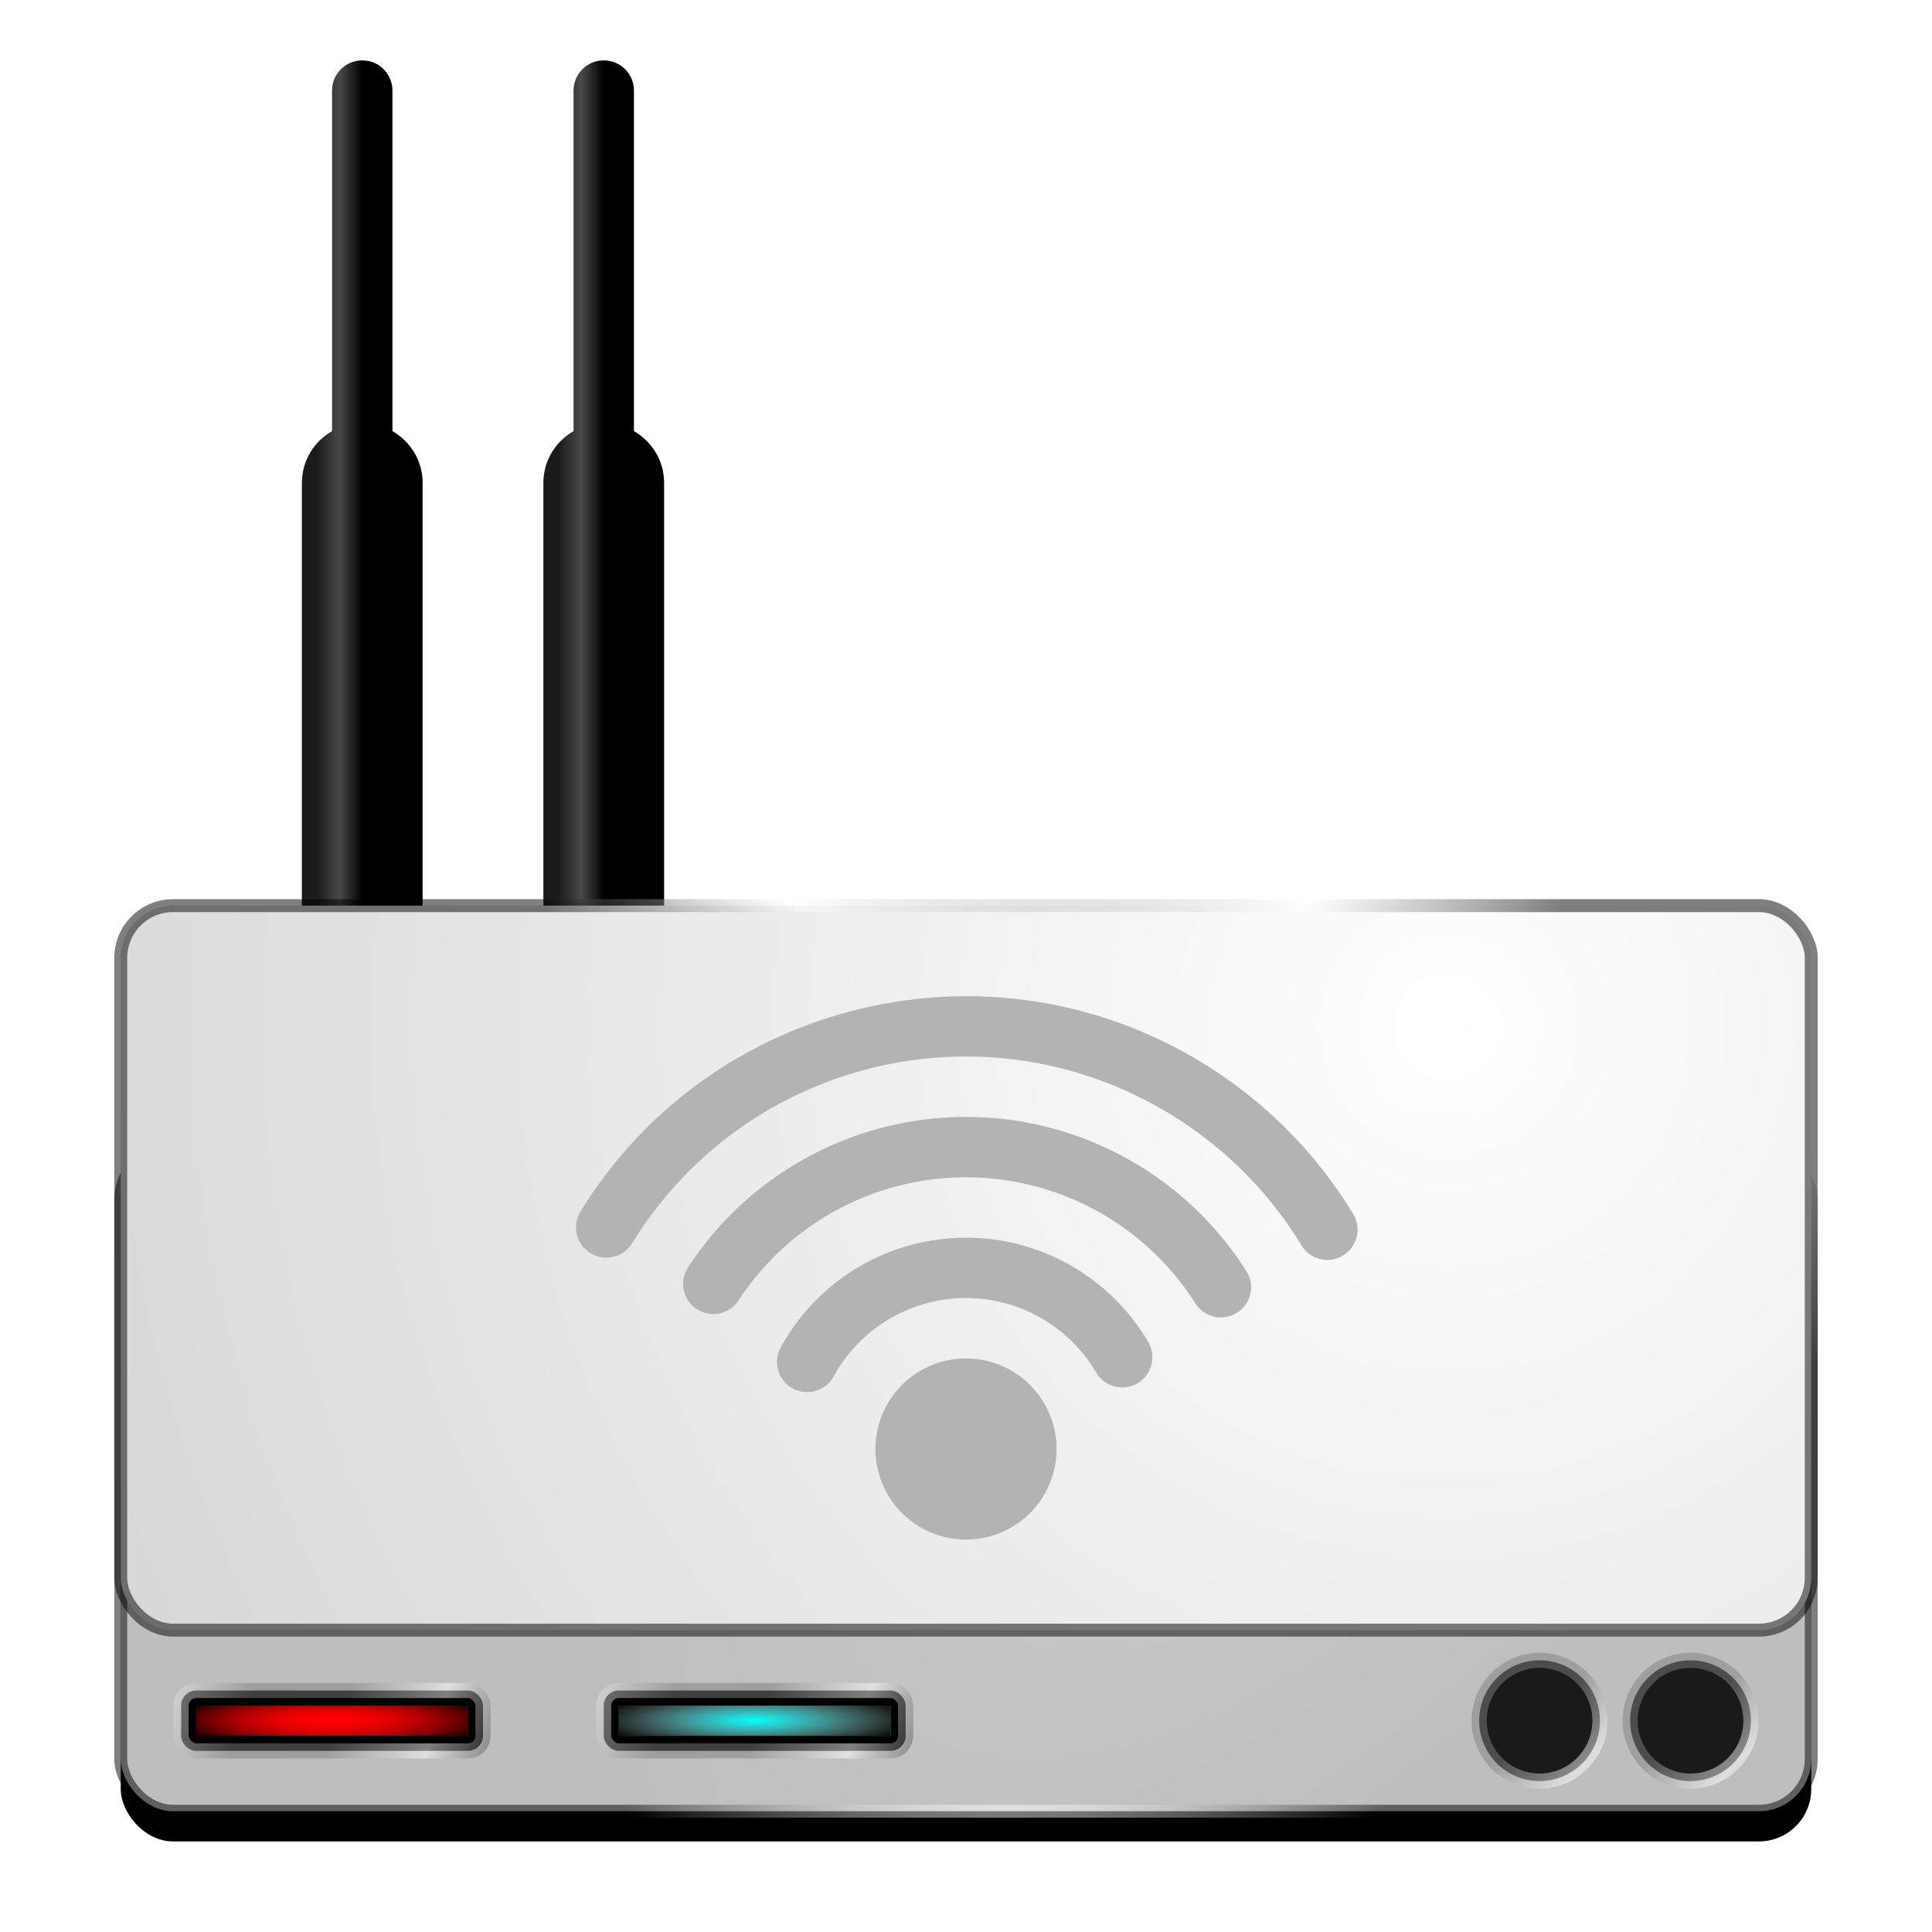 <?xml version="1.0" encoding="UTF-8" standalone="no"?>
<!-- Created with Inkscape (http://www.inkscape.org/) -->

<svg
   xmlns:dc="http://purl.org/dc/elements/1.1/"
   xmlns:cc="http://creativecommons.org/ns#"
   xmlns:rdf="http://www.w3.org/1999/02/22-rdf-syntax-ns#"
   xmlns:svg="http://www.w3.org/2000/svg"
   xmlns="http://www.w3.org/2000/svg"
   xmlns:xlink="http://www.w3.org/1999/xlink"
   xmlns:sodipodi="http://sodipodi.sourceforge.net/DTD/sodipodi-0.dtd"
   xmlns:inkscape="http://www.inkscape.org/namespaces/inkscape"
   width="128"
   height="128"
   id="svg3829"
   version="1.1"
   inkscape:version="0.91 r"
   sodipodi:docname="network-wireless.svg">
  <defs
     id="defs3831">
    <linearGradient
       id="linearGradient4572">
      <stop
         style="stop-color:#1a1a1a;stop-opacity:1;"
         offset="0"
         id="stop4574" />
      <stop
         id="stop4580"
         offset="0.5"
         style="stop-color:#494949;stop-opacity:1;" />
      <stop
         style="stop-color:#000000;stop-opacity:1;"
         offset="1"
         id="stop4576" />
    </linearGradient>
    <linearGradient
       id="linearGradient4477">
      <stop
         style="stop-color:#ff0000;stop-opacity:0;"
         offset="0"
         id="stop4479" />
      <stop
         style="stop-color:#000000;stop-opacity:1;"
         offset="1"
         id="stop4481" />
    </linearGradient>
    <linearGradient
       id="linearGradient8794">
      <stop
         style="stop-color:#ffffff;stop-opacity:1;"
         offset="0"
         id="stop8796" />
      <stop
         style="stop-color:#cacaca;stop-opacity:1;"
         offset="1"
         id="stop8798" />
    </linearGradient>
    <linearGradient
       id="linearGradient4270-9">
      <stop
         style="stop-color:#f9f9f9;stop-opacity:0.502;"
         offset="0"
         id="stop4272-5" />
      <stop
         id="stop5033"
         offset="0.25"
         style="stop-color:#7d7d7d;stop-opacity:0.502;" />
      <stop
         id="stop4278-7"
         offset="0.5"
         style="stop-color:#808080;stop-opacity:0.502;" />
      <stop
         style="stop-color:#ffffff;stop-opacity:0.502;"
         offset="0.75"
         id="stop5035" />
      <stop
         style="stop-color:#000000;stop-opacity:0.502;"
         offset="1"
         id="stop4274-4" />
    </linearGradient>
    <linearGradient
       id="linearGradient4317-9">
      <stop
         style="stop-color:#ffffff;stop-opacity:0.803;"
         offset="0"
         id="stop4319-9" />
      <stop
         style="stop-color:#ffffff;stop-opacity:0.745;"
         offset="1"
         id="stop4321-9" />
    </linearGradient>
    <linearGradient
       id="linearGradient4270-9-2">
      <stop
         style="stop-color:#f9f9f9;stop-opacity:0.502;"
         offset="0"
         id="stop4272-5-3" />
      <stop
         id="stop5033-1"
         offset="0.25"
         style="stop-color:#7d7d7d;stop-opacity:0.502;" />
      <stop
         id="stop4278-7-5"
         offset="0.5"
         style="stop-color:#808080;stop-opacity:0.502;" />
      <stop
         style="stop-color:#ffffff;stop-opacity:0.502;"
         offset="0.75"
         id="stop5035-7" />
      <stop
         style="stop-color:#000000;stop-opacity:0.502;"
         offset="1"
         id="stop4274-4-7" />
    </linearGradient>
    <radialGradient
       inkscape:collect="always"
       xlink:href="#linearGradient4270-9-2"
       id="radialGradient7996"
       gradientUnits="userSpaceOnUse"
       gradientTransform="matrix(1.573,1.759,-0.707,0.633,-62.509,-86.974)"
       cx="36"
       cy="-64.879"
       fx="36"
       fy="-64.879"
       r="37.013" />
    <radialGradient
       inkscape:collect="always"
       xlink:href="#linearGradient4317-9"
       id="radialGradient8026"
       gradientUnits="userSpaceOnUse"
       gradientTransform="matrix(0.65,0.557,-1.111,1.296,35.293,-59.235)"
       cx="92"
       cy="6.425"
       fx="92"
       fy="6.425"
       r="37.013" />
    <radialGradient
       inkscape:collect="always"
       xlink:href="#linearGradient4270-9"
       id="radialGradient8028"
       gradientUnits="userSpaceOnUse"
       gradientTransform="matrix(0.65,0.557,-1.111,1.296,35.293,-59.235)"
       cx="92"
       cy="6.425"
       fx="92"
       fy="6.425"
       r="37.013" />
    <radialGradient
       inkscape:collect="always"
       xlink:href="#linearGradient8794"
       id="radialGradient8800"
       cx="95.877"
       cy="-34.211"
       fx="95.877"
       fy="-34.211"
       r="56.428"
       gradientTransform="matrix(2.268,1.5379689e-7,-1.2814371e-7,2.268,-121.484,65.604)"
       gradientUnits="userSpaceOnUse" />
    <linearGradient
       id="linearGradient4270-9-28">
      <stop
         style="stop-color:#f9f9f9;stop-opacity:0.502;"
         offset="0"
         id="stop4272-5-33" />
      <stop
         id="stop5033-81"
         offset="0.25"
         style="stop-color:#7d7d7d;stop-opacity:0.502;" />
      <stop
         id="stop4278-7-4"
         offset="0.5"
         style="stop-color:#808080;stop-opacity:0.502;" />
      <stop
         style="stop-color:#ffffff;stop-opacity:0.502;"
         offset="0.75"
         id="stop5035-3" />
      <stop
         style="stop-color:#000000;stop-opacity:0.502;"
         offset="1"
         id="stop4274-4-83" />
    </linearGradient>
    <filter
       inkscape:collect="always"
       id="filter8877">
      <feGaussianBlur
         inkscape:collect="always"
         stdDeviation="2"
         id="feGaussianBlur8879" />
    </filter>
    <linearGradient
       inkscape:collect="always"
       xlink:href="#linearGradient4270-9-28"
       id="linearGradient4463"
       x1="11"
       y1="110"
       x2="34"
       y2="118"
       gradientUnits="userSpaceOnUse" />
    <radialGradient
       inkscape:collect="always"
       xlink:href="#linearGradient4477"
       id="radialGradient4483"
       cx="22"
       cy="114"
       fx="22"
       fy="114"
       r="9"
       gradientTransform="matrix(1.222,2.7251199e-7,-4.9547525e-8,0.222,-4.889,88.667)"
       gradientUnits="userSpaceOnUse" />
    <linearGradient
       inkscape:collect="always"
       xlink:href="#linearGradient4270-9-28"
       id="linearGradient4541"
       gradientUnits="userSpaceOnUse"
       x1="11"
       y1="110"
       x2="34"
       y2="118"
       gradientTransform="translate(28,-80)" />
    <radialGradient
       inkscape:collect="always"
       xlink:href="#linearGradient4477"
       id="radialGradient4543"
       gradientUnits="userSpaceOnUse"
       gradientTransform="matrix(1.222,2.7251199e-7,-4.9547525e-8,0.222,23.111,8.667)"
       cx="22"
       cy="114"
       fx="22"
       fy="114"
       r="9" />
    <linearGradient
       inkscape:collect="always"
       xlink:href="#linearGradient4270-9-28"
       id="linearGradient4553"
       x1="96"
       y1="108"
       x2="108"
       y2="120"
       gradientUnits="userSpaceOnUse" />
    <linearGradient
       inkscape:collect="always"
       xlink:href="#linearGradient4270-9-28"
       id="linearGradient4557"
       gradientUnits="userSpaceOnUse"
       x1="96"
       y1="108"
       x2="108"
       y2="120" />
    <linearGradient
       inkscape:collect="always"
       xlink:href="#linearGradient4572"
       id="linearGradient4578"
       x1="21"
       y1="38"
       x2="24"
       y2="38"
       gradientUnits="userSpaceOnUse" />
    <linearGradient
       inkscape:collect="always"
       xlink:href="#linearGradient4572"
       id="linearGradient4584"
       gradientUnits="userSpaceOnUse"
       x1="21"
       y1="38"
       x2="24"
       y2="38"
       gradientTransform="translate(16,-80)" />
  </defs>
  <sodipodi:namedview
     id="base"
     pagecolor="#ffffff"
     bordercolor="#666666"
     borderopacity="1.0"
     inkscape:pageopacity="0.0"
     inkscape:pageshadow="2"
     inkscape:zoom="1"
     inkscape:cx="-113.09451"
     inkscape:cy="66.683234"
     inkscape:current-layer="layer1"
     showgrid="true"
     inkscape:grid-bbox="true"
     inkscape:document-units="px"
     inkscape:window-width="1280"
     inkscape:window-height="969"
     inkscape:window-x="0"
     inkscape:window-y="28"
     inkscape:window-maximized="1"
     showguides="true"
     inkscape:guide-bbox="true">
    <inkscape:grid
       type="xygrid"
       id="grid3837"
       empspacing="4"
       visible="true"
       enabled="true"
       snapvisiblegridlinesonly="true" />
  </sodipodi:namedview>
  <g
     id="layer1"
     inkscape:label="Layer 1"
     inkscape:groupmode="layer"
     transform="translate(0,80)">
    <rect
       style="color:#000000;fill:#000000;fill-opacity:1;fill-rule:nonzero;stroke:none;stroke-width:0.856;marker:none;visibility:visible;display:inline;overflow:visible;filter:url(#filter8877);enable-background:accumulate"
       id="rect3482-4"
       width="112"
       height="42"
       x="8"
       y="0"
       rx="3.469"
       ry="3.469" />
    <rect
       style="color:#000000;fill:url(#radialGradient8026);fill-opacity:1;fill-rule:nonzero;stroke:url(#radialGradient8028);stroke-width:0.856;stroke-miterlimit:4;stroke-dasharray:none;marker:none;visibility:visible;display:inline;overflow:visible;enable-background:accumulate"
       id="rect3482"
       width="112"
       height="44"
       x="8"
       y="-4"
       rx="3.469"
       ry="3.469" />
    <path
       style="fill:url(#linearGradient4578);fill-opacity:1;stroke:none"
       d="M 24 4 C 22.892 4 22 4.892 22 6 L 22 28.562 C 20.806 29.253 20 30.516 20 32 L 20 68 C 20 70.216 21.784 72 24 72 C 26.216 72 28 70.216 28 68 L 28 32 C 28 30.516 27.194 29.253 26 28.562 L 26 6 C 26 4.892 25.108 4 24 4 z "
       transform="translate(0,-80)"
       id="rect4559" />
    <path
       id="path4582"
       d="m 40,-76 c -1.108,0 -2,0.892 -2,2 l 0,22.562 c -1.194,0.691 -2,1.954 -2,3.438 l 0,36 c 0,2.216 1.784,4 4,4 2.216,0 4,-1.784 4,-4 l 0,-36 c 0,-1.484 -0.806,-2.747 -2,-3.438 L 42,-74 c 0,-1.108 -0.892,-2 -2,-2 z"
       style="fill:url(#linearGradient4584);fill-opacity:1;stroke:none"
       inkscape:connector-curvature="0" />
    <rect
       style="color:#000000;fill:url(#radialGradient8800);fill-opacity:1;fill-rule:nonzero;stroke:url(#radialGradient7996);stroke-width:0.856;stroke-miterlimit:4;stroke-dasharray:none;marker:none;visibility:visible;display:inline;overflow:visible;enable-background:accumulate"
       id="rect3482-2-1"
       width="112"
       height="48"
       x="8"
       y="-20"
       rx="3.469"
       ry="3.469" />
    <g
       id="g3681"
       transform="translate(0,8)">
      <path
         transform="translate(0,-80)"
         d="m 70,88 a 6,6 0 0 1 -6,6 6,6 0 0 1 -6,-6 6,6 0 0 1 6,-6 6,6 0 0 1 6,6 z"
         sodipodi:ry="6"
         sodipodi:rx="6"
         sodipodi:cy="88"
         sodipodi:cx="64"
         id="path3680"
         style="fill:#b3b3b3;fill-opacity:1;stroke:none"
         sodipodi:type="arc" />
      <path
         id="path696"
         sodipodi:open="true"
         sodipodi:end="5.7520708"
         sodipodi:start="3.6431957"
         transform="translate(0,-80)"
         d="m 53.478,82.23 a 12,12 0 0 1 10.345,-6.229 12,12 0 0 1 10.524,5.921"
         sodipodi:ry="12"
         sodipodi:rx="12"
         sodipodi:cy="88"
         sodipodi:cx="64"
         style="fill:none;stroke:#b3b3b3;stroke-width:4;stroke-linecap:round;stroke-miterlimit:4;stroke-dasharray:none"
         sodipodi:type="arc" />
      <path
         sodipodi:open="true"
         sodipodi:end="5.7176448"
         sodipodi:start="3.7204049"
         sodipodi:type="arc"
         style="fill:none;stroke:#b3b3b3;stroke-width:4;stroke-linecap:round;stroke-miterlimit:4;stroke-dasharray:none"
         id="path4452"
         sodipodi:cx="64"
         sodipodi:cy="88"
         sodipodi:rx="20"
         sodipodi:ry="20"
         d="M 47.258,77.059 A 20,20 0 0 1 64.133,68 20,20 0 0 1 80.886,77.283"
         transform="translate(0,-80)" />
      <path
         id="path699"
         inkscape:connector-curvature="0"
         d="m 62.781,-21.969 c -9.626,0.407 -18.888,5.415 -24.312,14.219 a 2.007,2.007 0 1 0 3.406,2.125 c 7.545,-12.245 23.505,-16.045 35.75,-8.5 3.509,2.162 6.456,5.101 8.594,8.625 a 2.004,2.004 0 1 0 3.438,-2.062 c -2.466,-4.066 -5.858,-7.474 -9.906,-9.969 -5.282,-3.255 -11.193,-4.682 -16.969,-4.438 z"
         style="font-size:medium;font-style:normal;font-variant:normal;font-weight:normal;font-stretch:normal;text-indent:0;text-align:start;text-decoration:none;line-height:normal;letter-spacing:normal;word-spacing:normal;text-transform:none;direction:ltr;block-progression:tb;writing-mode:lr-tb;text-anchor:start;baseline-shift:baseline;color:#000000;fill:#b3b3b3;fill-opacity:1;stroke:none;stroke-width:4;marker:none;visibility:visible;display:inline;overflow:visible;enable-background:accumulate;font-family:Sans;-inkscape-font-specification:Sans" />
    </g>
    <rect
       style="opacity:1;fill:#000000;fill-opacity:1;stroke:url(#linearGradient4463);stroke-width:1;stroke-miterlimit:4;stroke-dasharray:none"
       id="rect3687"
       width="20"
       height="4"
       x="12"
       y="112"
       transform="translate(0,-80)"
       rx="1"
       ry="1" />
    <rect
       style="fill:#ff0000;fill-opacity:1;stroke:none"
       id="rect4465"
       width="18"
       height="2"
       x="13"
       y="113"
       transform="translate(0,-80)"
       rx="0"
       ry="0" />
    <rect
       ry="0"
       rx="0"
       transform="translate(0,-80)"
       y="113"
       x="13"
       height="2"
       width="18"
       id="rect4467"
       style="fill:url(#radialGradient4483);fill-opacity:1;stroke:none" />
    <rect
       ry="1"
       rx="1"
       y="32"
       x="40"
       height="4"
       width="20"
       id="rect4535"
       style="fill:#000000;fill-opacity:1;stroke:url(#linearGradient4541);stroke-width:1;stroke-miterlimit:4;stroke-dasharray:none" />
    <rect
       ry="0"
       rx="0"
       y="33"
       x="41"
       height="2"
       width="18"
       id="rect4537"
       style="fill:#00ffff;fill-opacity:1;stroke:none" />
    <rect
       style="fill:url(#radialGradient4543);fill-opacity:1;stroke:none"
       id="rect4539"
       width="18"
       height="2"
       x="41"
       y="33"
       rx="0"
       ry="0" />
    <path
       sodipodi:type="arc"
       style="opacity:1;fill:#1a1a1a;fill-opacity:1;stroke:url(#linearGradient4553)"
       id="path4545"
       sodipodi:cx="102"
       sodipodi:cy="114"
       sodipodi:rx="4"
       sodipodi:ry="4"
       d="m 106,114 a 4,4 0 0 1 -4,4 4,4 0 0 1 -4,-4 4,4 0 0 1 4,-4 4,4 0 0 1 4,4 z"
       transform="translate(0,-80)" />
    <path
       transform="translate(10,-80)"
       d="m 106,114 a 4,4 0 0 1 -4,4 4,4 0 0 1 -4,-4 4,4 0 0 1 4,-4 4,4 0 0 1 4,4 z"
       sodipodi:ry="4"
       sodipodi:rx="4"
       sodipodi:cy="114"
       sodipodi:cx="102"
       id="path4555"
       style="opacity:1;fill:#1a1a1a;fill-opacity:1;stroke:url(#linearGradient4557)"
       sodipodi:type="arc" />
  </g>
</svg>
